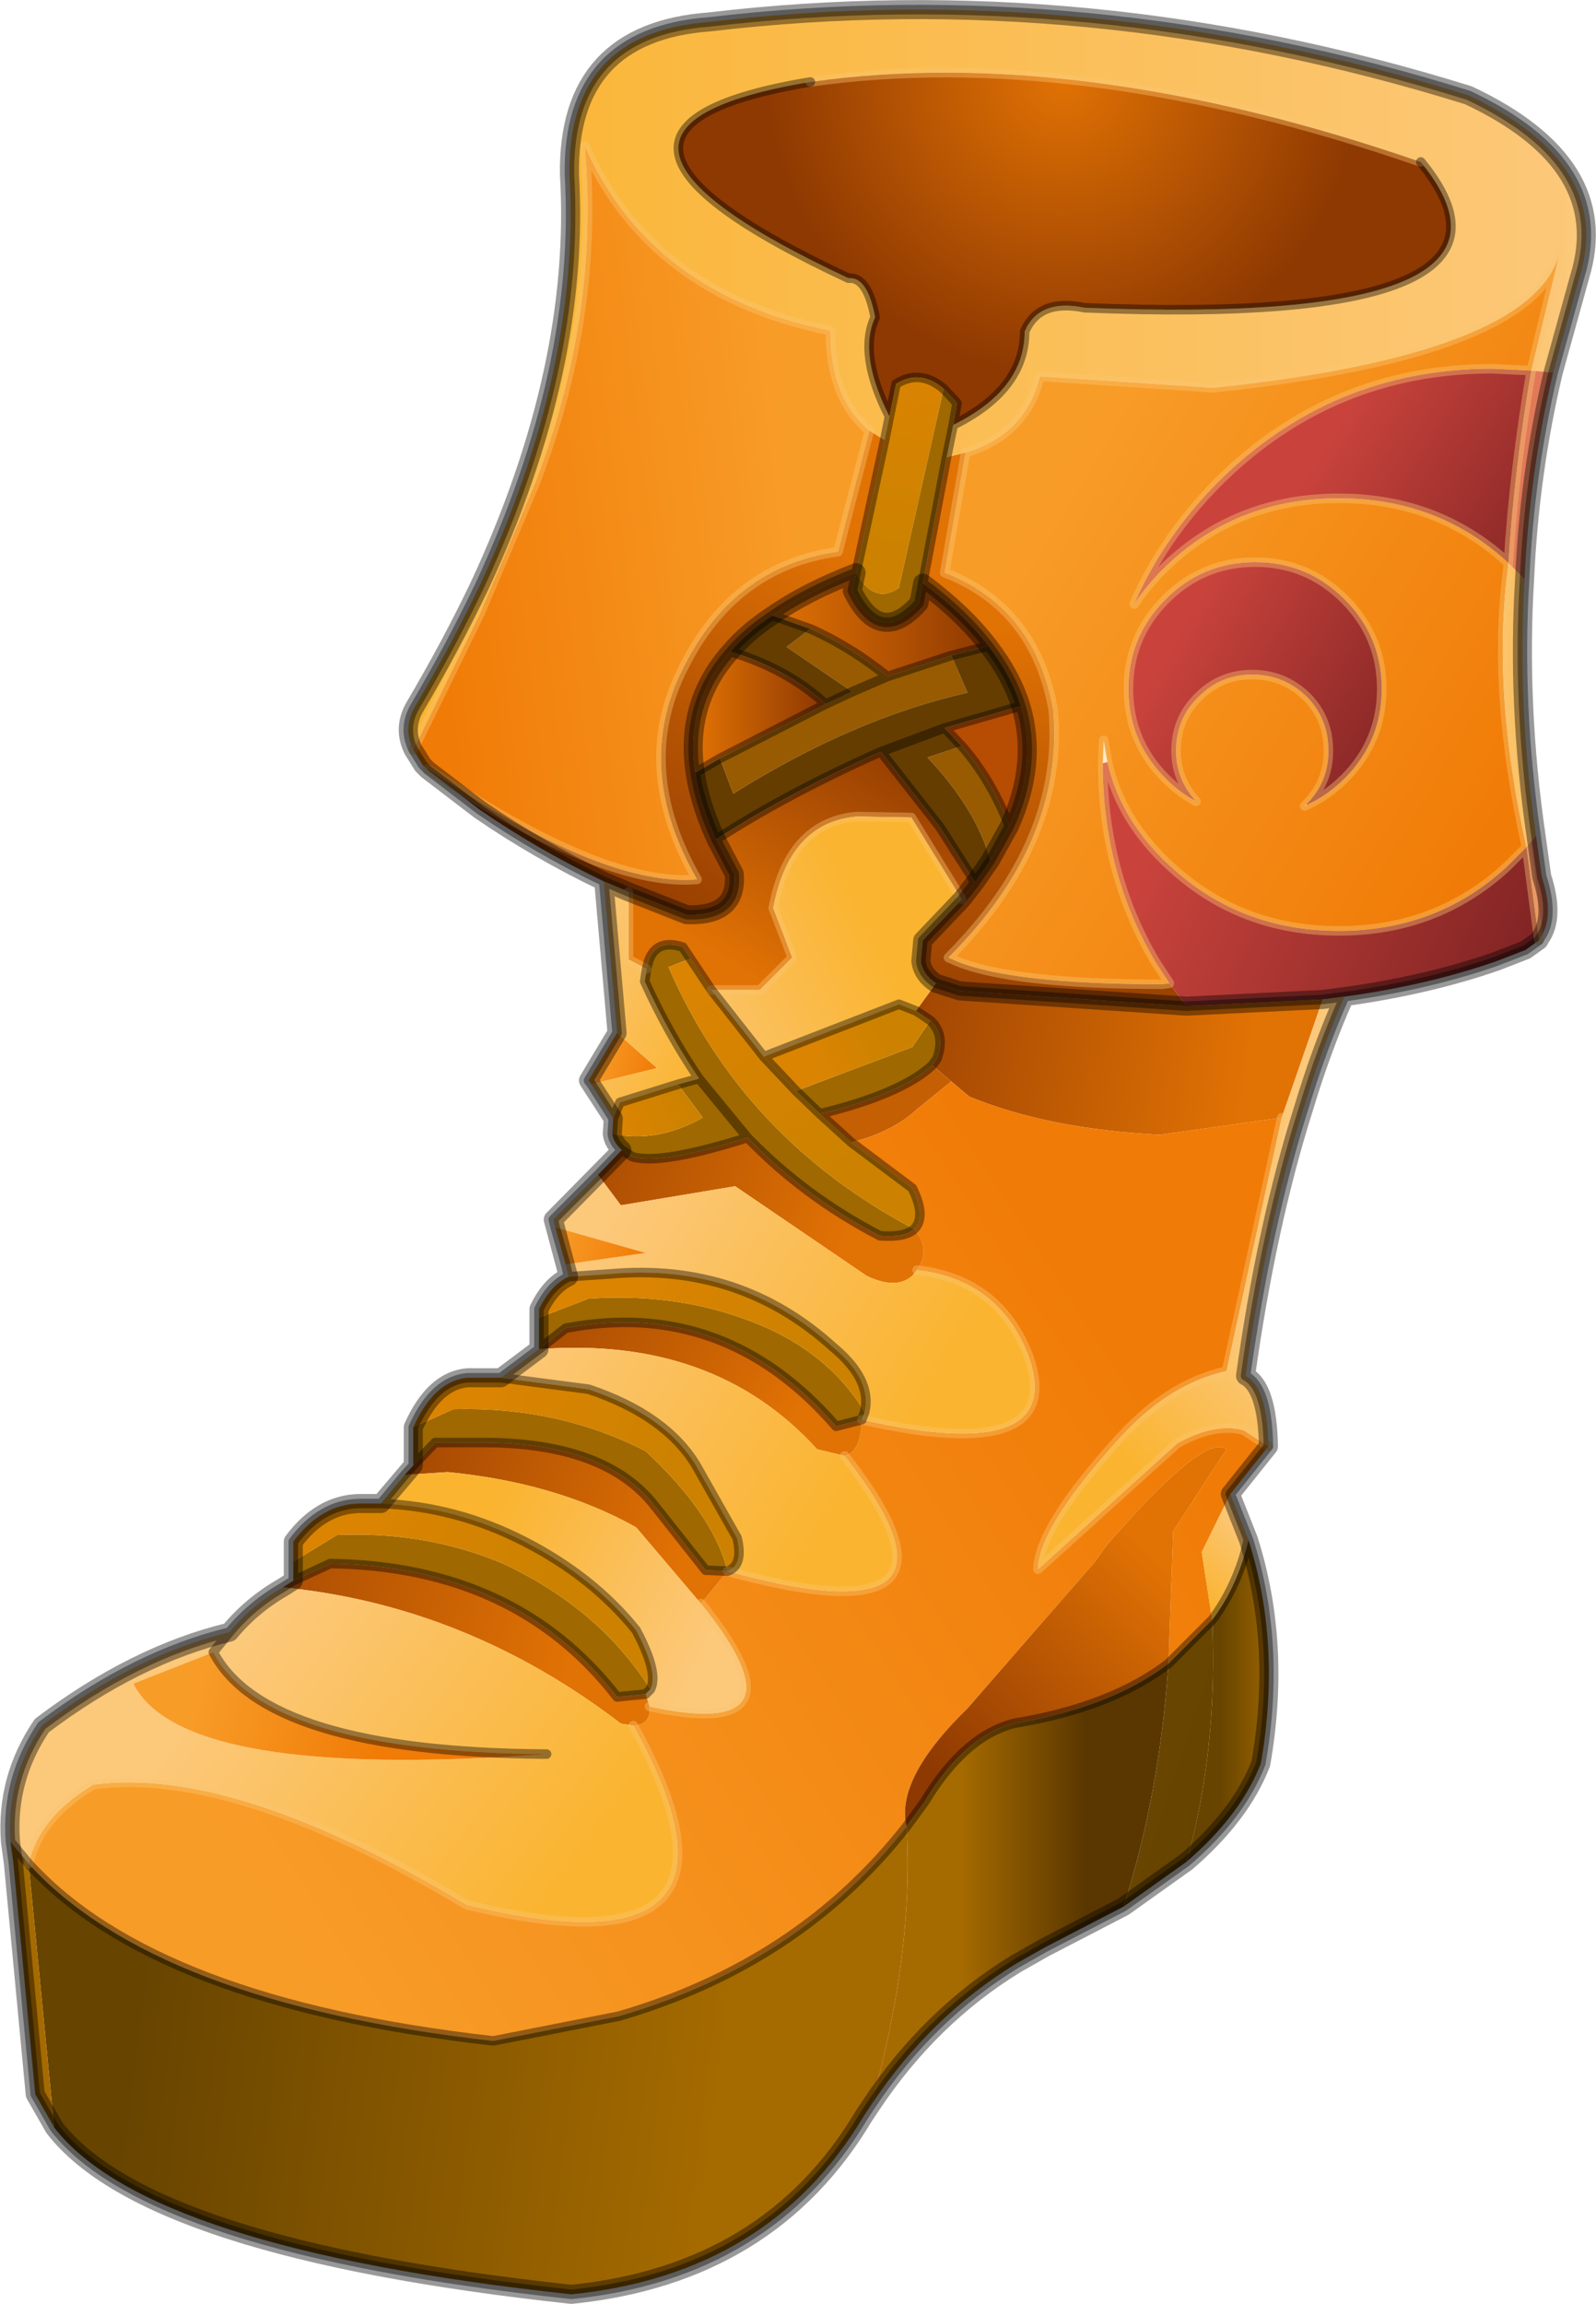 <?xml version="1.0" encoding="UTF-8" standalone="no"?>
<svg xmlns:xlink="http://www.w3.org/1999/xlink" height="120.9px" width="83.8px" xmlns="http://www.w3.org/2000/svg">
  <g transform="matrix(1.0, 0.0, 0.0, 1.0, 41.9, 60.45)">
    <path d="M32.7 -51.95 Q14.75 -58.15 0.65 -56.15 -14.15 -53.7 2.65 -45.85 3.65 -45.95 4.05 -43.8 3.15 -41.85 4.8 -38.6 L4.55 -37.35 3.75 -37.85 Q1.7 -39.55 1.7 -43.1 -7.75 -45.0 -11.2 -52.8 -10.4 -44.0 -13.8 -35.1 L-16.7 -28.25 -20.2 -21.1 Q-20.75 -22.2 -20.15 -23.3 -18.2 -26.6 -16.7 -29.75 -11.4 -41.15 -12.0 -51.3 -12.1 -58.75 -4.65 -59.3 15.3 -61.65 35.2 -55.45 42.85 -51.85 41.05 -45.95 L39.65 -40.9 38.5 -41.0 40.0 -47.2 Q38.6 -41.85 21.8 -40.1 L12.7 -40.7 Q11.95 -37.65 8.8 -36.7 L7.8 -36.45 8.15 -38.15 Q11.9 -40.0 11.9 -43.05 12.65 -44.8 15.05 -44.3 39.8 -43.3 32.7 -51.95" fill="url(#gradient0)" fill-rule="evenodd" stroke="none"/>
    <path d="M0.65 -56.15 Q14.75 -58.15 32.7 -51.95 39.8 -43.3 15.05 -44.3 12.65 -44.8 11.9 -43.05 11.9 -40.0 8.15 -38.15 L8.35 -39.3 7.65 -40.05 Q6.4 -41.1 5.15 -40.3 L4.8 -38.6 Q3.15 -41.85 4.05 -43.8 3.65 -45.95 2.65 -45.85 -14.15 -53.7 0.65 -56.15" fill="url(#gradient1)" fill-rule="evenodd" stroke="none"/>
    <path d="M38.5 -41.0 L39.65 -40.9 Q38.4 -35.6 38.15 -30.05 L37.3 -30.9 Q37.6 -35.75 38.5 -41.0 M38.25 -16.0 L38.75 -16.6 39.05 -14.45 Q39.75 -12.3 38.95 -11.2 L38.9 -11.1 38.25 -16.0" fill="#e17959" fill-rule="evenodd" stroke="none"/>
    <path d="M8.8 -36.7 Q11.95 -37.65 12.7 -40.7 L21.8 -40.1 Q38.6 -41.85 40.0 -47.2 L38.5 -41.0 36.45 -41.1 Q28.0 -41.1 22.0 -35.1 19.15 -32.2 17.65 -28.75 18.45 -29.95 19.6 -31.0 23.25 -34.3 28.4 -34.3 33.55 -34.3 37.2 -31.0 L37.3 -30.9 37.25 -30.4 37.3 -30.9 37.25 -30.4 Q36.45 -24.05 38.25 -16.0 L37.2 -14.95 Q33.55 -11.6 28.4 -11.6 23.25 -11.6 19.6 -14.95 16.95 -17.35 16.25 -20.45 L16.05 -21.6 16.0 -20.4 Q16.0 -14.65 18.75 -10.0 L19.5 -8.85 19.1 -8.8 Q11.3 -8.8 8.35 -10.0 L7.9 -10.2 Q14.0 -16.3 13.4 -23.2 12.45 -28.55 7.7 -30.4 L8.8 -36.7 M26.7 -18.2 Q27.8 -18.7 28.7 -19.6 30.65 -21.55 30.65 -24.3 30.65 -27.05 28.7 -29.0 26.75 -30.95 24.0 -30.95 21.25 -30.95 19.3 -29.0 17.35 -27.05 17.35 -24.3 17.35 -21.55 19.3 -19.6 20.05 -18.85 20.9 -18.4 19.85 -19.55 19.85 -21.05 19.85 -22.75 21.05 -23.9 22.2 -25.05 23.85 -25.05 25.5 -25.05 26.7 -23.9 27.85 -22.75 27.85 -21.05 27.85 -19.4 26.7 -18.25 L26.6 -18.15 26.7 -18.2" fill="url(#gradient2)" fill-rule="evenodd" stroke="none"/>
    <path d="M37.3 -30.9 L37.2 -31.0 Q33.55 -34.3 28.4 -34.3 23.25 -34.3 19.6 -31.0 18.45 -29.95 17.65 -28.75 19.15 -32.2 22.0 -35.1 28.0 -41.1 36.45 -41.1 L38.5 -41.0 Q37.6 -35.75 37.3 -30.9" fill="url(#gradient3)" fill-rule="evenodd" stroke="none"/>
    <path d="M26.7 -18.25 Q27.85 -19.4 27.85 -21.05 27.85 -22.75 26.7 -23.9 25.5 -25.05 23.85 -25.05 22.2 -25.05 21.05 -23.9 19.85 -22.75 19.85 -21.05 19.85 -19.55 20.9 -18.4 20.05 -18.85 19.3 -19.6 17.35 -21.55 17.35 -24.3 17.35 -27.05 19.3 -29.0 21.25 -30.95 24.0 -30.95 26.75 -30.95 28.7 -29.0 30.65 -27.05 30.65 -24.3 30.65 -21.55 28.7 -19.6 27.8 -18.7 26.7 -18.2 L26.7 -18.25" fill="url(#gradient4)" fill-rule="evenodd" stroke="none"/>
    <path d="M37.3 -30.9 L38.15 -30.05 Q37.75 -23.5 38.75 -16.6 L38.25 -16.0 Q36.45 -24.05 37.25 -30.4 L37.3 -30.9" fill="#fbc265" fill-rule="evenodd" stroke="none"/>
    <path d="M-20.2 -21.1 L-16.7 -28.25 -13.8 -35.1 Q-10.4 -44.0 -11.2 -52.8 -7.75 -45.0 1.7 -43.1 1.7 -39.55 3.75 -37.85 L2.1 -31.5 Q-3.35 -30.75 -6.0 -25.45 -8.7 -20.2 -5.3 -14.3 -9.5 -13.95 -16.7 -18.35 L-19.45 -20.1 -19.65 -20.25 -19.7 -20.3 -20.2 -21.1" fill="url(#gradient5)" fill-rule="evenodd" stroke="none"/>
    <path d="M4.55 -37.35 L4.8 -38.6 5.15 -40.3 Q6.4 -41.1 7.65 -40.05 L5.3 -29.6 Q4.0 -28.7 3.05 -30.4 L4.55 -37.35" fill="url(#gradient6)" fill-rule="evenodd" stroke="none"/>
    <path d="M3.75 -37.85 L4.55 -37.35 3.05 -30.4 Q0.45 -29.4 -1.35 -28.15 -2.65 -27.3 -3.55 -26.25 -5.95 -23.55 -5.4 -19.9 -5.15 -18.25 -4.3 -16.4 L-3.35 -14.6 Q-3.15 -12.35 -5.85 -12.45 L-8.9 -13.65 -10.2 -14.2 Q-13.65 -15.85 -16.7 -17.95 L-19.45 -20.05 -19.45 -20.1 -16.7 -18.35 Q-9.5 -13.95 -5.3 -14.3 -8.7 -20.2 -6.0 -25.45 -3.35 -30.75 2.1 -31.5 L3.75 -37.85" fill="url(#gradient7)" fill-rule="evenodd" stroke="none"/>
    <path d="M8.15 -38.15 L7.8 -36.45 6.55 -29.85 6.35 -28.8 Q4.3 -26.5 2.85 -29.45 L3.05 -30.4 Q4.0 -28.7 5.3 -29.6 L7.65 -40.05 8.35 -39.3 8.15 -38.15 M-0.1 -3.2 L6.0 -5.5 6.95 -6.9 Q7.75 -6.15 7.3 -4.9 L7.05 -4.55 Q5.45 -3.05 1.15 -2.0 L-0.1 -3.2 M6.1 4.05 Q5.6 4.5 4.3 4.4 0.35 2.35 -2.65 -0.75 L-5.2 -3.85 -2.65 -0.75 Q-7.25 0.7 -8.7 0.25 L-9.25 -0.1 Q-9.7 -0.5 -9.75 -0.95 -7.4 -0.45 -5.0 -1.8 L-6.3 -3.55 -5.2 -3.85 Q-6.8 -6.2 -8.05 -8.95 L-7.95 -9.6 -7.85 -10.0 Q-7.45 -11.2 -6.05 -10.75 L-5.65 -10.15 -6.8 -9.7 Q-2.9 -0.7 6.1 4.05 M3.5 13.65 L3.35 14.05 2.0 14.4 Q-3.85 7.65 -12.2 9.25 L-13.6 10.35 -13.6 8.7 -11.0 7.7 Q-6.7 7.4 -3.0 8.7 1.4 10.2 3.5 13.65 M-3.7 22.0 L-4.85 21.95 -7.5 18.6 Q-10.05 15.3 -16.35 15.25 L-19.05 15.25 -20.2 16.45 -20.2 14.45 -18.1 13.5 Q-12.6 13.35 -8.0 15.7 -4.45 19.0 -3.7 22.0 M-26.5 21.5 L-24.2 20.1 Q-19.55 19.9 -15.5 21.6 -10.45 23.95 -7.75 28.2 L-8.0 28.45 -9.5 28.6 Q-14.8 21.75 -24.55 21.6 L-26.5 22.5 -26.5 21.5" fill="#9f6800" fill-rule="evenodd" stroke="none"/>
    <path d="M7.8 -36.45 L8.8 -36.7 7.7 -30.4 Q12.45 -28.55 13.4 -23.2 14.0 -16.3 7.9 -10.2 L8.35 -10.0 Q11.3 -8.8 19.1 -8.8 L19.5 -8.85 20.4 -7.65 8.5 -8.45 7.25 -8.85 Q6.55 -9.3 6.45 -10.0 L6.55 -11.1 8.6 -13.25 9.3 -14.15 10.1 -15.3 11.1 -17.1 Q12.6 -20.4 11.7 -23.4 11.2 -25.0 10.0 -26.55 8.7 -28.25 6.55 -29.85 L7.8 -36.45" fill="url(#gradient8)" fill-rule="evenodd" stroke="none"/>
    <path d="M3.05 -30.4 L2.85 -29.45 Q4.3 -26.5 6.35 -28.8 L6.55 -29.85 Q8.7 -28.25 10.0 -26.55 L8.05 -26.05 4.7 -24.95 Q2.7 -26.55 0.65 -27.45 L-1.35 -28.15 Q0.45 -29.4 3.05 -30.4" fill="url(#gradient9)" fill-rule="evenodd" stroke="none"/>
    <path d="M0.65 -27.45 Q2.7 -26.55 4.7 -24.95 L2.85 -24.15 4.7 -24.95 8.05 -26.05 8.9 -24.1 Q2.9 -22.75 -3.4 -18.8 L-4.1 -20.65 1.45 -23.5 2.85 -24.15 -0.6 -26.5 0.65 -27.45 M11.1 -17.1 L10.1 -15.3 Q9.35 -18.0 6.8 -20.7 L8.6 -21.3 Q10.1 -19.6 11.1 -17.1" fill="#985b01" fill-rule="evenodd" stroke="none"/>
    <path d="M0.65 -27.45 L-0.6 -26.5 2.85 -24.15 1.45 -23.5 Q-0.55 -25.35 -3.55 -26.25 -2.65 -27.3 -1.35 -28.15 L0.65 -27.45 M8.05 -26.05 L10.0 -26.55 Q11.2 -25.0 11.7 -23.4 L7.7 -22.25 8.6 -21.3 6.8 -20.7 Q9.35 -18.0 10.1 -15.3 L9.3 -14.15 7.45 -17.05 4.35 -21.0 7.7 -22.25 4.35 -21.0 Q-0.5 -18.85 -4.3 -16.4 -5.15 -18.25 -5.4 -19.9 L-4.1 -20.65 -3.4 -18.8 Q2.9 -22.75 8.9 -24.1 L8.05 -26.05" fill="#653d01" fill-rule="evenodd" stroke="none"/>
    <path d="M19.5 -8.85 L18.75 -10.0 Q16.0 -14.65 16.0 -20.4 L16.25 -20.45 Q16.95 -17.35 19.6 -14.95 23.25 -11.6 28.4 -11.6 33.55 -11.6 37.2 -14.95 L38.25 -16.0 38.9 -11.1 38.2 -10.6 36.65 -10.0 Q33.05 -8.75 28.7 -8.15 L27.55 -8.0 20.4 -7.65 19.5 -8.85" fill="url(#gradient10)" fill-rule="evenodd" stroke="none"/>
    <path d="M-19.45 -20.1 L-19.45 -20.05 -19.5 -20.1 -19.45 -20.1 M11.7 -23.4 Q12.6 -20.4 11.1 -17.1 10.1 -19.6 8.6 -21.3 L7.7 -22.25 11.7 -23.4" fill="#b74c03" fill-rule="evenodd" stroke="none"/>
    <path d="M-8.9 -13.65 L-5.85 -12.45 Q-3.15 -12.35 -3.35 -14.6 L-4.3 -16.4 Q-0.5 -18.85 4.35 -21.0 L7.45 -17.05 9.3 -14.15 8.6 -13.25 5.95 -17.55 3.1 -17.6 Q-0.45 -17.3 -1.3 -12.8 L-0.3 -10.2 -2.0 -8.5 -4.55 -8.5 -5.55 -10.0 -5.65 -10.15 -6.05 -10.75 Q-7.45 -11.2 -7.85 -10.0 L-7.95 -9.6 -8.9 -10.1 -8.9 -13.65" fill="url(#gradient11)" fill-rule="evenodd" stroke="none"/>
    <path d="M8.6 -13.25 L6.55 -11.1 6.45 -10.0 Q6.55 -9.3 7.25 -8.85 L6.2 -7.4 5.3 -7.75 -1.8 -5.0 -4.55 -8.5 -2.0 -8.5 -0.3 -10.2 -1.3 -12.8 Q-0.45 -17.3 3.1 -17.6 L5.95 -17.55 8.6 -13.25" fill="url(#gradient12)" fill-rule="evenodd" stroke="none"/>
    <path d="M6.2 -7.4 L6.95 -6.9 6.0 -5.5 -0.1 -3.2 -1.8 -5.0 5.3 -7.75 6.2 -7.4" fill="url(#gradient13)" fill-rule="evenodd" stroke="none"/>
    <path d="M7.25 -8.85 L8.5 -8.45 20.4 -7.65 27.55 -8.0 25.4 -1.8 19.0 -0.9 Q13.15 -1.2 9.0 -2.9 L8.05 -3.7 7.05 -4.55 7.3 -4.9 Q7.75 -6.15 6.95 -6.9 L6.2 -7.4 7.25 -8.85" fill="url(#gradient14)" fill-rule="evenodd" stroke="none"/>
    <path d="M-1.8 -5.0 L-0.1 -3.2 1.15 -2.0 2.8 -0.5 6.0 1.9 Q6.75 3.4 6.1 4.05 -2.9 -0.7 -6.8 -9.7 L-5.65 -10.15 -5.55 -10.0 -4.55 -8.5 -1.8 -5.0" fill="url(#gradient15)" fill-rule="evenodd" stroke="none"/>
    <path d="M7.05 -4.55 L8.05 -3.7 6.2 -2.2 Q4.95 -1.05 2.8 -0.5 L1.15 -2.0 Q5.45 -3.05 7.05 -4.55" fill="#c55f03" fill-rule="evenodd" stroke="none"/>
    <path d="M8.05 -3.7 L9.0 -2.9 Q13.15 -1.2 19.0 -0.9 L25.4 -1.8 22.5 11.5 Q19.55 12.15 17.0 14.9 12.65 19.65 12.6 21.9 L19.9 15.3 Q21.85 14.2 23.4 14.6 L24.7 15.45 22.7 17.95 21.2 21.0 21.75 24.55 19.45 26.85 19.7 19.9 22.5 15.6 Q21.35 14.7 16.2 20.65 L15.6 21.5 8.9 29.2 Q5.1 32.9 5.7 35.4 0.05 42.6 -9.4 45.35 L-16.0 46.65 Q-33.75 44.65 -40.4 37.35 -39.85 34.9 -37.0 33.2 -29.6 32.2 -17.4 39.5 -1.25 43.45 -8.65 30.1 -7.7 30.05 -7.8 29.1 0.75 30.95 -5.1 23.7 L-3.7 22.0 Q10.15 25.8 2.45 15.95 3.3 15.75 3.35 14.05 14.15 16.5 12.1 10.7 10.55 6.7 6.25 6.2 7.0 5.1 6.1 4.05 6.75 3.4 6.0 1.9 L2.8 -0.5 Q4.95 -1.05 6.2 -2.2 L8.05 -3.7" fill="url(#gradient16)" fill-rule="evenodd" stroke="none"/>
    <path d="M25.4 -1.8 L27.55 -8.0 28.7 -8.15 Q27.5 -5.45 26.55 -2.3 24.6 3.85 23.5 11.75 24.65 12.35 24.7 15.45 L23.4 14.6 Q21.85 14.2 19.9 15.3 L12.6 21.9 Q12.65 19.65 17.0 14.9 19.55 12.15 22.5 11.5 L25.4 -1.8" fill="url(#gradient17)" fill-rule="evenodd" stroke="none"/>
    <path d="M-5.4 -19.9 Q-5.95 -23.55 -3.55 -26.25 -0.55 -25.35 1.45 -23.5 L-4.1 -20.65 -5.4 -19.9" fill="url(#gradient18)" fill-rule="evenodd" stroke="none"/>
    <path d="M-19.65 -20.25 L-19.45 -20.1 -19.5 -20.1 -19.65 -20.25" fill="#f9a32f" fill-rule="evenodd" stroke="none"/>
    <path d="M-10.85 -3.55 L-11.0 -3.75 -9.5 -6.25 -7.4 -4.4 -10.85 -3.55" fill="url(#gradient19)" fill-rule="evenodd" stroke="none"/>
    <path d="M-10.2 -14.2 L-8.9 -13.65 -8.9 -10.1 -7.95 -9.6 -8.05 -8.95 Q-6.8 -6.2 -5.2 -3.85 L-6.3 -3.55 -9.35 -2.6 -9.7 -1.75 -10.85 -3.55 -7.4 -4.4 -9.5 -6.25 -10.2 -14.2" fill="url(#gradient20)" fill-rule="evenodd" stroke="none"/>
    <path d="M-9.75 -0.95 L-9.7 -1.75 -9.35 -2.6 -6.3 -3.55 -5.0 -1.8 Q-7.4 -0.45 -9.75 -0.95" fill="url(#gradient21)" fill-rule="evenodd" stroke="none"/>
    <path d="M-2.65 -0.75 Q0.35 2.35 4.3 4.4 5.6 4.5 6.1 4.05 7.0 5.1 6.25 6.2 L6.0 6.5 Q5.15 7.25 3.6 6.5 L-3.3 1.8 -9.3 2.8 -10.5 1.2 -9.25 -0.1 -8.7 0.25 Q-7.25 0.7 -2.65 -0.75" fill="url(#gradient22)" fill-rule="evenodd" stroke="none"/>
    <path d="M-10.5 1.2 L-9.3 2.8 -3.3 1.8 3.6 6.5 Q5.15 7.25 6.0 6.5 L6.25 6.2 Q10.55 6.7 12.1 10.7 14.15 16.5 3.35 14.05 L3.5 13.65 Q3.9 11.95 1.85 10.25 -3.05 5.8 -9.85 6.4 L-12.05 6.55 -12.2 5.9 -8.0 5.3 -12.75 3.95 -12.85 3.55 -10.5 1.2" fill="url(#gradient23)" fill-rule="evenodd" stroke="none"/>
    <path d="M-12.2 5.9 L-12.75 3.95 -8.0 5.3 -12.2 5.9" fill="url(#gradient24)" fill-rule="evenodd" stroke="none"/>
    <path d="M-15.6 11.85 L-11.0 12.45 Q-6.95 13.8 -5.35 16.45 L-3.2 20.25 Q-2.85 21.7 -3.7 22.0 -4.45 19.0 -8.0 15.7 -12.6 13.35 -18.1 13.5 L-20.2 14.45 Q-19.1 12.0 -17.35 11.85 L-15.6 11.85" fill="url(#gradient25)" fill-rule="evenodd" stroke="none"/>
    <path d="M-12.05 6.55 L-9.85 6.4 Q-3.05 5.8 1.85 10.25 3.9 11.95 3.5 13.65 1.4 10.2 -3.0 8.7 -6.7 7.4 -11.0 7.7 L-13.6 8.7 -13.6 8.25 Q-13.0 7.0 -12.05 6.55" fill="url(#gradient26)" fill-rule="evenodd" stroke="none"/>
    <path d="M3.35 14.05 Q3.3 15.75 2.45 15.95 L1.0 15.6 Q-4.4 9.65 -13.6 10.35 L-12.2 9.25 Q-3.85 7.65 2.0 14.4 L3.35 14.05" fill="url(#gradient27)" fill-rule="evenodd" stroke="none"/>
    <path d="M-13.6 10.35 Q-4.4 9.65 1.0 15.6 L2.45 15.95 Q10.15 25.8 -3.7 22.0 -2.85 21.7 -3.2 20.25 L-5.35 16.45 Q-6.95 13.8 -11.0 12.45 L-15.6 11.85 -13.6 10.35" fill="url(#gradient28)" fill-rule="evenodd" stroke="none"/>
    <path d="M-3.7 22.0 L-5.1 23.7 -8.5 19.7 Q-12.7 17.35 -18.4 16.8 L-20.65 16.95 -20.2 16.45 -19.05 15.25 -16.35 15.25 Q-10.05 15.3 -7.5 18.6 L-4.85 21.95 -3.7 22.0" fill="url(#gradient29)" fill-rule="evenodd" stroke="none"/>
    <path d="M-5.1 23.7 Q0.75 30.95 -7.8 29.1 L-8.0 28.45 -7.75 28.2 Q-7.3 27.35 -8.5 25.1 -10.75 22.3 -14.35 20.45 -17.95 18.6 -21.9 18.45 L-20.65 16.95 -18.4 16.8 Q-12.7 17.35 -8.5 19.7 L-5.1 23.7" fill="url(#gradient30)" fill-rule="evenodd" stroke="none"/>
    <path d="M-7.8 29.1 Q-7.7 30.05 -8.65 30.1 L-9.3 30.0 Q-17.4 23.8 -27.05 22.85 L-26.5 22.5 -24.55 21.6 Q-14.8 21.75 -9.5 28.6 L-8.0 28.45 -7.8 29.1" fill="url(#gradient31)" fill-rule="evenodd" stroke="none"/>
    <path d="M-7.75 28.2 Q-10.45 23.95 -15.5 21.6 -19.55 19.9 -24.2 20.1 L-26.5 21.5 -26.5 20.45 Q-25.05 18.5 -23.05 18.45 L-21.9 18.45 Q-17.95 18.6 -14.35 20.45 -10.75 22.3 -8.5 25.1 -7.3 27.35 -7.75 28.2" fill="url(#gradient32)" fill-rule="evenodd" stroke="none"/>
    <path d="M-8.65 30.1 Q-1.25 43.45 -17.4 39.5 -29.6 32.2 -37.0 33.2 -39.85 34.9 -40.4 37.35 L-41.35 36.2 Q-41.6 32.9 -39.7 30.1 -34.8 26.4 -29.85 25.2 L-30.7 26.25 -29.85 25.2 Q-28.7 23.8 -27.05 22.85 -17.4 23.8 -9.3 30.0 L-8.65 30.1 M-30.7 26.25 L-34.9 27.9 Q-32.35 33.0 -13.2 31.6 -27.95 31.5 -30.7 26.25" fill="url(#gradient33)" fill-rule="evenodd" stroke="none"/>
    <path d="M-13.2 31.6 Q-32.35 33.0 -34.9 27.9 L-30.7 26.25 Q-27.95 31.5 -13.2 31.6" fill="url(#gradient34)" fill-rule="evenodd" stroke="none"/>
    <path d="M-40.4 37.35 Q-33.75 44.65 -16.0 46.65 L-9.4 45.35 Q0.05 42.6 5.7 35.4 6.1 41.95 3.85 50.0 L3.45 50.6 Q-1.5 58.9 -11.9 59.95 -34.15 57.55 -39.05 51.2 L-40.4 37.35" fill="url(#gradient35)" fill-rule="evenodd" stroke="none"/>
    <path d="M-41.35 36.2 L-40.4 37.35 -39.05 51.2 -40.05 49.45 -41.2 37.3 -41.35 36.2" fill="#a66b00" fill-rule="evenodd" stroke="none"/>
    <path d="M21.75 24.55 Q23.1 22.75 23.65 20.35 25.4 25.85 24.3 32.1 23.25 34.8 20.4 37.25 22.05 31.4 21.75 24.55" fill="url(#gradient36)" fill-rule="evenodd" stroke="none"/>
    <path d="M23.65 20.35 Q23.1 22.75 21.75 24.55 L21.2 21.0 22.7 17.95 23.65 20.35" fill="url(#gradient37)" fill-rule="evenodd" stroke="none"/>
    <path d="M5.7 35.4 Q5.1 32.9 8.9 29.2 L15.6 21.5 16.2 20.65 Q21.35 14.7 22.5 15.6 L19.7 19.9 19.45 26.85 Q16.5 29.1 11.55 29.95 L11.5 29.95 Q8.8 30.55 6.65 34.1 L5.7 35.4" fill="url(#gradient38)" fill-rule="evenodd" stroke="none"/>
    <path d="M19.45 26.85 Q19.0 33.6 17.1 39.6 L12.95 41.75 11.45 42.6 Q6.95 45.35 3.85 50.0 6.1 41.95 5.7 35.4 L6.65 34.1 Q8.8 30.55 11.5 29.95 L11.55 29.95 Q16.5 29.1 19.45 26.85" fill="url(#gradient39)" fill-rule="evenodd" stroke="none"/>
    <path d="M21.75 24.55 Q22.05 31.4 20.4 37.25 L17.1 39.6 Q19.0 33.6 19.45 26.85 L21.75 24.55" fill="url(#gradient40)" fill-rule="evenodd" stroke="none"/>
    <path d="M0.65 -56.15 Q14.75 -58.15 32.7 -51.95 M8.8 -36.7 Q11.95 -37.65 12.7 -40.7 L21.8 -40.1 Q38.6 -41.85 40.0 -47.2 L38.5 -41.0 Q37.6 -35.75 37.3 -30.9 L37.2 -31.0 Q33.55 -34.3 28.4 -34.3 23.25 -34.3 19.6 -31.0 18.45 -29.95 17.65 -28.75 19.15 -32.2 22.0 -35.1 28.0 -41.1 36.45 -41.1 L38.5 -41.0 M-20.2 -21.1 L-16.7 -28.25 -13.8 -35.1 Q-10.4 -44.0 -11.2 -52.8 -7.75 -45.0 1.7 -43.1 1.7 -39.55 3.75 -37.85 L2.1 -31.5 Q-3.35 -30.75 -6.0 -25.45 -8.7 -20.2 -5.3 -14.3 -9.5 -13.95 -16.7 -18.35 L-19.45 -20.1 M26.7 -18.2 Q27.8 -18.7 28.7 -19.6 30.65 -21.55 30.65 -24.3 30.65 -27.05 28.7 -29.0 26.75 -30.95 24.0 -30.95 21.25 -30.95 19.3 -29.0 17.35 -27.05 17.35 -24.3 17.35 -21.55 19.3 -19.6 20.05 -18.85 20.9 -18.4 19.85 -19.55 19.85 -21.05 19.85 -22.75 21.05 -23.9 22.2 -25.05 23.85 -25.05 25.5 -25.05 26.7 -23.9 27.85 -22.75 27.85 -21.05 27.85 -19.4 26.7 -18.25 L26.6 -18.15 26.7 -18.2 M37.25 -30.4 L37.3 -30.9 37.25 -30.4 Q36.45 -24.05 38.25 -16.0 L38.9 -11.1 M8.8 -36.7 L7.7 -30.4 Q12.45 -28.55 13.4 -23.2 14.0 -16.3 7.9 -10.2 L8.35 -10.0 Q11.3 -8.8 19.1 -8.8 L19.5 -8.85 18.75 -10.0 Q16.0 -14.65 16.0 -20.4 L16.05 -21.6 16.25 -20.45 Q16.95 -17.35 19.6 -14.95 23.25 -11.6 28.4 -11.6 33.55 -11.6 37.2 -14.95 L38.25 -16.0 M-4.55 -8.5 L-2.0 -8.5 -0.3 -10.2 -1.3 -12.8 Q-0.45 -17.3 3.1 -17.6 L5.95 -17.55 8.6 -13.25 M24.7 15.45 L23.4 14.6 Q21.85 14.2 19.9 15.3 L12.6 21.9 Q12.65 19.65 17.0 14.9 19.55 12.15 22.5 11.5 L25.4 -1.8 M3.35 14.05 Q14.15 16.5 12.1 10.7 10.55 6.7 6.25 6.2 M2.45 15.95 Q10.15 25.8 -3.7 22.0 M-5.1 23.7 Q0.75 30.95 -7.8 29.1 M-8.65 30.1 Q-1.25 43.45 -17.4 39.5 -29.6 32.2 -37.0 33.2 -39.85 34.9 -40.4 37.35 M-8.9 -13.65 L-8.9 -10.1 -7.95 -9.6" fill="none" stroke="#fbc572" stroke-linecap="round" stroke-linejoin="round" stroke-opacity="0.4" stroke-width="0.5"/>
    <path d="M32.7 -51.95 Q39.8 -43.3 15.05 -44.3 12.65 -44.8 11.9 -43.05 11.9 -40.0 8.15 -38.15 L7.8 -36.45 6.55 -29.85 6.35 -28.8 Q4.3 -26.5 2.85 -29.45 L3.05 -30.4 4.55 -37.35 4.8 -38.6 Q3.15 -41.85 4.05 -43.8 3.65 -45.95 2.65 -45.85 -14.15 -53.7 0.65 -56.15 M39.65 -40.9 L41.05 -45.95 Q42.85 -51.85 35.2 -55.45 15.3 -61.65 -4.65 -59.3 -12.1 -58.75 -12.0 -51.3 -11.4 -41.15 -16.7 -29.75 -18.2 -26.6 -20.15 -23.3 -20.75 -22.2 -20.2 -21.1 L-19.7 -20.3 M38.15 -30.05 Q38.4 -35.6 39.65 -40.9 M38.75 -16.6 Q37.75 -23.5 38.15 -30.05 M8.15 -38.15 L8.35 -39.3 7.65 -40.05 Q6.4 -41.1 5.15 -40.3 L4.8 -38.6 M4.7 -24.95 Q2.7 -26.55 0.65 -27.45 L-1.35 -28.15 Q0.45 -29.4 3.05 -30.4 M2.85 -24.15 L4.7 -24.95 8.05 -26.05 10.0 -26.55 Q8.7 -28.25 6.55 -29.85 M38.9 -11.1 L38.95 -11.2 Q39.75 -12.3 39.05 -14.45 L38.75 -16.6 M-19.45 -20.05 L-16.7 -17.95 Q-13.65 -15.85 -10.2 -14.2 L-8.9 -13.65 -5.85 -12.45 Q-3.15 -12.35 -3.35 -14.6 L-4.3 -16.4 Q-5.15 -18.25 -5.4 -19.9 -5.95 -23.55 -3.55 -26.25 -2.65 -27.3 -1.35 -28.15 M11.7 -23.4 Q12.6 -20.4 11.1 -17.1 L10.1 -15.3 9.3 -14.15 8.6 -13.25 6.55 -11.1 6.45 -10.0 Q6.55 -9.3 7.25 -8.85 L8.5 -8.45 20.4 -7.65 27.55 -8.0 28.7 -8.15 Q33.05 -8.75 36.65 -10.0 L38.2 -10.6 38.9 -11.1 M8.6 -21.3 L7.7 -22.25 4.35 -21.0 7.45 -17.05 9.3 -14.15 M2.85 -24.15 L1.45 -23.5 -4.1 -20.65 -5.4 -19.9 M6.95 -6.9 L6.2 -7.4 5.3 -7.75 -1.8 -5.0 -0.1 -3.2 1.15 -2.0 2.8 -0.5 6.0 1.9 Q6.75 3.4 6.1 4.05 5.6 4.5 4.3 4.4 0.35 2.35 -2.65 -0.75 -7.25 0.7 -8.7 0.25 L-9.25 -0.1 -10.5 1.2 -12.85 3.55 -12.75 3.95 -12.2 5.9 -12.05 6.55 Q-13.0 7.0 -13.6 8.25 L-13.6 8.7 -13.6 10.35 -15.6 11.85 -11.0 12.45 Q-6.95 13.8 -5.35 16.45 L-3.2 20.25 Q-2.85 21.7 -3.7 22.0 L-4.85 21.95 -7.5 18.6 Q-10.05 15.3 -16.35 15.25 L-19.05 15.25 -20.2 16.45 -20.65 16.95 -21.9 18.45 -23.05 18.45 Q-25.05 18.5 -26.5 20.45 L-26.5 21.5 -26.5 22.5 -24.55 21.6 Q-14.8 21.75 -9.5 28.6 L-8.0 28.45 -7.75 28.2 Q-7.3 27.35 -8.5 25.1 -10.75 22.3 -14.35 20.45 -17.95 18.6 -21.9 18.45 M6.95 -6.9 Q7.75 -6.15 7.3 -4.9 L7.05 -4.55 Q5.45 -3.05 1.15 -2.0 M7.7 -22.25 L11.7 -23.4 Q11.2 -25.0 10.0 -26.55 M11.1 -17.1 Q10.1 -19.6 8.6 -21.3 M24.7 15.45 Q24.65 12.35 23.5 11.75 24.6 3.85 26.55 -2.3 27.5 -5.45 28.7 -8.15 M21.75 24.55 Q23.1 22.75 23.65 20.35 L22.7 17.95 24.7 15.45 M20.4 37.25 Q23.25 34.8 24.3 32.1 25.4 25.85 23.65 20.35 M-5.65 -10.15 L-6.05 -10.75 Q-7.45 -11.2 -7.85 -10.0 L-7.95 -9.6 -8.05 -8.95 Q-6.8 -6.2 -5.2 -3.85 L-2.65 -0.75 M3.5 13.65 L3.35 14.05 2.0 14.4 Q-3.85 7.65 -12.2 9.25 L-13.6 10.35 M-40.4 37.35 Q-33.75 44.65 -16.0 46.65 L-9.4 45.35 Q0.05 42.6 5.7 35.4 L6.65 34.1 Q8.8 30.55 11.5 29.95 L11.55 29.95 Q16.5 29.1 19.45 26.85 L21.75 24.55 M-12.05 6.55 L-9.85 6.4 Q-3.05 5.8 1.85 10.25 3.9 11.95 3.5 13.65 M3.85 50.0 Q6.95 45.35 11.45 42.6 L12.95 41.75 17.1 39.6 20.4 37.25 M-39.05 51.2 Q-34.15 57.55 -11.9 59.95 -1.5 58.9 3.45 50.6 L3.85 50.0 M-19.5 -20.1 L-19.45 -20.05 M-19.65 -20.25 L-19.5 -20.1 M-10.85 -3.55 L-11.0 -3.75 -9.5 -6.25 -10.2 -14.2 M-5.65 -10.15 L-5.55 -10.0 -4.55 -8.5 -1.8 -5.0 M-9.7 -1.75 L-9.75 -0.95 Q-9.7 -0.5 -9.25 -0.1 M-6.3 -3.55 L-9.35 -2.6 -9.7 -1.75 -10.85 -3.55 M-6.3 -3.55 L-5.2 -3.85 M-20.2 14.45 Q-19.1 12.0 -17.35 11.85 L-15.6 11.85 M-20.2 14.45 L-20.2 16.45 M-26.5 22.5 L-27.05 22.85 Q-28.7 23.8 -29.85 25.2 -34.8 26.4 -39.7 30.1 -41.6 32.9 -41.35 36.2 L-40.4 37.35 M-39.05 51.2 L-40.05 49.45 -41.2 37.3 -41.35 36.2 M-30.7 26.25 L-29.85 25.2 M-30.7 26.25 Q-27.95 31.5 -13.2 31.6 M-3.55 -26.25 Q-0.55 -25.35 1.45 -23.5 M-4.3 -16.4 Q-0.5 -18.85 4.35 -21.0" fill="none" stroke="#000000" stroke-linecap="round" stroke-linejoin="round" stroke-opacity="0.4" stroke-width="0.5"/>
    <path d="M39.65 -40.9 L41.05 -45.95 Q42.85 -51.85 35.2 -55.45 15.3 -61.65 -4.65 -59.3 -12.1 -58.75 -12.0 -51.3 -11.4 -41.15 -16.7 -29.75 -18.2 -26.6 -20.15 -23.3 -20.75 -22.2 -20.2 -21.1 L-19.7 -20.3 -19.65 -20.25 -19.5 -20.1 -19.45 -20.05 -16.7 -17.95 Q-13.65 -15.85 -10.2 -14.2 L-8.9 -13.65 -5.85 -12.45 Q-3.15 -12.35 -3.35 -14.6 L-4.3 -16.4 Q-5.15 -18.25 -5.4 -19.9 -5.95 -23.55 -3.55 -26.25 -2.65 -27.3 -1.35 -28.15 0.45 -29.4 3.05 -30.4 L2.85 -29.45 Q4.3 -26.5 6.35 -28.8 L6.55 -29.85 Q8.7 -28.25 10.0 -26.55 11.2 -25.0 11.7 -23.4 12.6 -20.4 11.1 -17.1 L10.1 -15.3 9.3 -14.15 8.6 -13.25 6.55 -11.1 6.45 -10.0 Q6.55 -9.3 7.25 -8.85 L8.5 -8.45 20.4 -7.65 27.55 -8.0 28.7 -8.15 Q33.05 -8.75 36.65 -10.0 L38.2 -10.6 38.9 -11.1 38.95 -11.2 Q39.75 -12.3 39.05 -14.45 L38.75 -16.6 Q37.75 -23.5 38.15 -30.05 38.4 -35.6 39.65 -40.9 M-10.2 -14.2 L-9.5 -6.25 -11.0 -3.75 -9.7 -1.75 -9.75 -0.95 Q-9.7 -0.5 -9.25 -0.1 L-12.85 3.55 -12.05 6.55 Q-13.0 7.0 -13.6 8.25 L-13.6 10.35 -15.6 11.85 -17.35 11.85 Q-19.1 12.0 -20.2 14.45 L-20.2 16.45 -21.9 18.45 -23.05 18.45 Q-25.05 18.5 -26.5 20.45 L-26.5 22.5 -27.05 22.85 Q-28.7 23.8 -29.85 25.2 -34.8 26.4 -39.7 30.1 -41.6 32.9 -41.35 36.2 L-41.2 37.3 -40.05 49.45 -39.05 51.2 Q-34.15 57.55 -11.9 59.95 -1.5 58.9 3.45 50.6 L3.85 50.0 Q6.95 45.35 11.45 42.6 L12.95 41.75 17.1 39.6 20.4 37.25 Q23.25 34.8 24.3 32.1 25.4 25.85 23.65 20.35 L22.7 17.95 24.7 15.45 Q24.65 12.35 23.5 11.75 24.6 3.85 26.55 -2.3 27.5 -5.45 28.7 -8.15" fill="none" stroke="#000000" stroke-linecap="round" stroke-linejoin="round" stroke-opacity="0.4" stroke-width="1.0"/>
  </g>
  <defs>
    <linearGradient gradientTransform="matrix(0.038, 0.0, 0.0, 0.024, 10.45, -40.55)" gradientUnits="userSpaceOnUse" id="gradient0" spreadMethod="pad" x1="-819.2" x2="819.2">
      <stop offset="0.0" stop-color="#fab430"/>
      <stop offset="1.0" stop-color="#fcc87a"/>
    </linearGradient>
    <radialGradient cx="0" cy="0" gradientTransform="matrix(0.019, 0.0, 0.0, 0.019, 13.9, -56.4)" gradientUnits="userSpaceOnUse" id="gradient1" r="819.2" spreadMethod="pad">
      <stop offset="0.0" stop-color="#e17204"/>
      <stop offset="1.0" stop-color="#8e3902"/>
    </radialGradient>
    <linearGradient gradientTransform="matrix(0.016, 0.009, -0.015, 0.025, 26.3, -27.35)" gradientUnits="userSpaceOnUse" id="gradient2" spreadMethod="pad" x1="-819.2" x2="819.2">
      <stop offset="0.0" stop-color="#f89c28"/>
      <stop offset="1.0" stop-color="#f07b06"/>
    </linearGradient>
    <linearGradient gradientTransform="matrix(0.008, 0.004, -0.007, 0.011, 33.15, -32.2)" gradientUnits="userSpaceOnUse" id="gradient3" spreadMethod="pad" x1="-819.2" x2="819.2">
      <stop offset="0.0" stop-color="#c9433c"/>
      <stop offset="1.0" stop-color="#7e2323"/>
    </linearGradient>
    <linearGradient gradientTransform="matrix(0.008, 0.004, -0.004, 0.007, 26.0, -23.2)" gradientUnits="userSpaceOnUse" id="gradient4" spreadMethod="pad" x1="-819.2" x2="819.2">
      <stop offset="0.0" stop-color="#c9433c"/>
      <stop offset="1.0" stop-color="#7e2323"/>
    </linearGradient>
    <linearGradient gradientTransform="matrix(-0.012, 0.002, -0.003, -0.024, -10.2, -33.3)" gradientUnits="userSpaceOnUse" id="gradient5" spreadMethod="pad" x1="-819.2" x2="819.2">
      <stop offset="0.0" stop-color="#f89c28"/>
      <stop offset="1.0" stop-color="#f07b06"/>
    </linearGradient>
    <linearGradient gradientTransform="matrix(0.002, -0.006, 0.002, 4.0E-4, 5.7, -36.85)" gradientUnits="userSpaceOnUse" id="gradient6" spreadMethod="pad" x1="-819.2" x2="819.2">
      <stop offset="0.0" stop-color="#cc8200"/>
      <stop offset="1.0" stop-color="#db8402"/>
    </linearGradient>
    <linearGradient gradientTransform="matrix(-0.009, 0.011, -0.008, -0.006, -6.3, -23.5)" gradientUnits="userSpaceOnUse" id="gradient7" spreadMethod="pad" x1="-819.2" x2="819.2">
      <stop offset="0.0" stop-color="#e17204"/>
      <stop offset="1.0" stop-color="#8e3902"/>
    </linearGradient>
    <linearGradient gradientTransform="matrix(0.0, 0.014, -0.009, 0.0, 13.45, -16.0)" gradientUnits="userSpaceOnUse" id="gradient8" spreadMethod="pad" x1="-819.2" x2="819.2">
      <stop offset="0.0" stop-color="#e17204"/>
      <stop offset="1.0" stop-color="#8e3902"/>
    </linearGradient>
    <linearGradient gradientTransform="matrix(0.007, 0.0, 0.0, 0.003, 4.3, -27.7)" gradientUnits="userSpaceOnUse" id="gradient9" spreadMethod="pad" x1="-819.2" x2="819.2">
      <stop offset="0.0" stop-color="#e17204"/>
      <stop offset="1.0" stop-color="#8e3902"/>
    </linearGradient>
    <linearGradient gradientTransform="matrix(0.012, 0.005, -0.004, 0.009, 28.65, -12.5)" gradientUnits="userSpaceOnUse" id="gradient10" spreadMethod="pad" x1="-819.2" x2="819.2">
      <stop offset="0.0" stop-color="#c9433c"/>
      <stop offset="1.0" stop-color="#7e2323"/>
    </linearGradient>
    <linearGradient gradientTransform="matrix(0.005, -0.008, 0.008, 0.005, 1.35, -16.0)" gradientUnits="userSpaceOnUse" id="gradient11" spreadMethod="pad" x1="-819.2" x2="819.2">
      <stop offset="0.0" stop-color="#e17204"/>
      <stop offset="1.0" stop-color="#8e3902"/>
    </linearGradient>
    <linearGradient gradientTransform="matrix(-0.007, 0.004, -0.003, -0.006, -2.1, -8.85)" gradientUnits="userSpaceOnUse" id="gradient12" spreadMethod="pad" x1="-819.2" x2="819.2">
      <stop offset="0.0" stop-color="#fab430"/>
      <stop offset="1.0" stop-color="#fcc87a"/>
    </linearGradient>
    <linearGradient gradientTransform="matrix(-0.002, 0.001, -0.001, -0.002, 2.55, -5.5)" gradientUnits="userSpaceOnUse" id="gradient13" spreadMethod="pad" x1="-819.2" x2="819.2">
      <stop offset="0.0" stop-color="#cc8200"/>
      <stop offset="1.0" stop-color="#db8402"/>
    </linearGradient>
    <linearGradient gradientTransform="matrix(-0.014, -0.002, 7.0E-4, -0.005, 12.15, -5.9)" gradientUnits="userSpaceOnUse" id="gradient14" spreadMethod="pad" x1="-819.2" x2="819.2">
      <stop offset="0.0" stop-color="#e17204"/>
      <stop offset="1.0" stop-color="#8e3902"/>
    </linearGradient>
    <linearGradient gradientTransform="matrix(-0.004, -0.007, 0.003, -0.002, -1.1, -4.85)" gradientUnits="userSpaceOnUse" id="gradient15" spreadMethod="pad" x1="-819.2" x2="819.2">
      <stop offset="0.0" stop-color="#cc8200"/>
      <stop offset="1.0" stop-color="#db8402"/>
    </linearGradient>
    <linearGradient gradientTransform="matrix(0.028, -0.019, 0.011, 0.017, -4.95, 24.4)" gradientUnits="userSpaceOnUse" id="gradient16" spreadMethod="pad" x1="-819.2" x2="819.2">
      <stop offset="0.0" stop-color="#f89c28"/>
      <stop offset="1.0" stop-color="#f07b06"/>
    </linearGradient>
    <linearGradient gradientTransform="matrix(0.004, -0.004, 0.006, 0.006, 18.75, 11.15)" gradientUnits="userSpaceOnUse" id="gradient17" spreadMethod="pad" x1="-819.2" x2="819.2">
      <stop offset="0.0" stop-color="#fab430"/>
      <stop offset="1.0" stop-color="#fcc87a"/>
    </linearGradient>
    <linearGradient gradientTransform="matrix(0.004, 0.0, 0.0, 0.004, -2.05, -23.1)" gradientUnits="userSpaceOnUse" id="gradient18" spreadMethod="pad" x1="-819.2" x2="819.2">
      <stop offset="0.0" stop-color="#e17204"/>
      <stop offset="1.0" stop-color="#8e3902"/>
    </linearGradient>
    <linearGradient gradientTransform="matrix(0.002, 5.0E-4, -5.0E-4, 0.002, -9.1, -4.6)" gradientUnits="userSpaceOnUse" id="gradient19" spreadMethod="pad" x1="-819.2" x2="819.2">
      <stop offset="0.0" stop-color="#f89c28"/>
      <stop offset="1.0" stop-color="#f07b06"/>
    </linearGradient>
    <linearGradient gradientTransform="matrix(-0.005, -0.003, 0.003, -0.006, -8.65, -7.3)" gradientUnits="userSpaceOnUse" id="gradient20" spreadMethod="pad" x1="-819.2" x2="819.2">
      <stop offset="0.0" stop-color="#fab430"/>
      <stop offset="1.0" stop-color="#fcc87a"/>
    </linearGradient>
    <linearGradient gradientTransform="matrix(-0.002, 0.001, -9.0E-4, -0.002, -7.65, -1.9)" gradientUnits="userSpaceOnUse" id="gradient21" spreadMethod="pad" x1="-819.2" x2="819.2">
      <stop offset="0.0" stop-color="#cc8200"/>
      <stop offset="1.0" stop-color="#db8402"/>
    </linearGradient>
    <linearGradient gradientTransform="matrix(-0.012, -0.005, 0.001, -0.003, -7.3, 0.45)" gradientUnits="userSpaceOnUse" id="gradient22" spreadMethod="pad" x1="-819.2" x2="819.2">
      <stop offset="0.0" stop-color="#e17204"/>
      <stop offset="1.0" stop-color="#8e3902"/>
    </linearGradient>
    <linearGradient gradientTransform="matrix(-0.01, -0.006, 0.003, -0.005, -1.0, 7.1)" gradientUnits="userSpaceOnUse" id="gradient23" spreadMethod="pad" x1="-819.2" x2="819.2">
      <stop offset="0.0" stop-color="#fab430"/>
      <stop offset="1.0" stop-color="#fcc87a"/>
    </linearGradient>
    <linearGradient gradientTransform="matrix(0.003, 8.0E-4, -3.0E-4, 0.001, -10.55, 5.35)" gradientUnits="userSpaceOnUse" id="gradient24" spreadMethod="pad" x1="-819.2" x2="819.2">
      <stop offset="0.0" stop-color="#f89c28"/>
      <stop offset="1.0" stop-color="#f07b06"/>
    </linearGradient>
    <linearGradient gradientTransform="matrix(-0.006, -0.003, 0.002, -0.004, -12.35, 15.15)" gradientUnits="userSpaceOnUse" id="gradient25" spreadMethod="pad" x1="-819.2" x2="819.2">
      <stop offset="0.0" stop-color="#cc8200"/>
      <stop offset="1.0" stop-color="#db8402"/>
    </linearGradient>
    <linearGradient gradientTransform="matrix(-0.005, -0.003, 0.002, -0.004, -4.8, 9.85)" gradientUnits="userSpaceOnUse" id="gradient26" spreadMethod="pad" x1="-819.2" x2="819.2">
      <stop offset="0.0" stop-color="#cc8200"/>
      <stop offset="1.0" stop-color="#db8402"/>
    </linearGradient>
    <linearGradient gradientTransform="matrix(-0.011, -0.006, 0.002, -0.003, -9.65, 9.65)" gradientUnits="userSpaceOnUse" id="gradient27" spreadMethod="pad" x1="-819.2" x2="819.2">
      <stop offset="0.0" stop-color="#e17204"/>
      <stop offset="1.0" stop-color="#8e3902"/>
    </linearGradient>
    <linearGradient gradientTransform="matrix(-0.01, -0.006, 0.003, -0.005, -7.05, 15.1)" gradientUnits="userSpaceOnUse" id="gradient28" spreadMethod="pad" x1="-819.2" x2="819.2">
      <stop offset="0.0" stop-color="#fab430"/>
      <stop offset="1.0" stop-color="#fcc87a"/>
    </linearGradient>
    <linearGradient gradientTransform="matrix(-0.012, -0.005, 0.001, -0.003, -15.65, 16.7)" gradientUnits="userSpaceOnUse" id="gradient29" spreadMethod="pad" x1="-819.2" x2="819.2">
      <stop offset="0.0" stop-color="#e17204"/>
      <stop offset="1.0" stop-color="#8e3902"/>
    </linearGradient>
    <linearGradient gradientTransform="matrix(0.007, 0.004, -0.002, 0.004, -10.6, 22.95)" gradientUnits="userSpaceOnUse" id="gradient30" spreadMethod="pad" x1="-819.2" x2="819.2">
      <stop offset="0.0" stop-color="#fab430"/>
      <stop offset="1.0" stop-color="#fcc87a"/>
    </linearGradient>
    <linearGradient gradientTransform="matrix(-0.015, -0.004, 8.0E-4, -0.003, -24.25, 23.45)" gradientUnits="userSpaceOnUse" id="gradient31" spreadMethod="pad" x1="-819.2" x2="819.2">
      <stop offset="0.0" stop-color="#e17204"/>
      <stop offset="1.0" stop-color="#8e3902"/>
    </linearGradient>
    <linearGradient gradientTransform="matrix(-0.006, -0.002, 0.001, -0.004, -18.4, 22.15)" gradientUnits="userSpaceOnUse" id="gradient32" spreadMethod="pad" x1="-819.2" x2="819.2">
      <stop offset="0.0" stop-color="#cc8200"/>
      <stop offset="1.0" stop-color="#db8402"/>
    </linearGradient>
    <linearGradient gradientTransform="matrix(-0.01, -0.008, 0.009, -0.012, -22.9, 34.95)" gradientUnits="userSpaceOnUse" id="gradient33" spreadMethod="pad" x1="-819.2" x2="819.2">
      <stop offset="0.0" stop-color="#fab430"/>
      <stop offset="1.0" stop-color="#fcc87a"/>
    </linearGradient>
    <linearGradient gradientTransform="matrix(0.006, 0.002, -7.0E-4, 0.003, -26.7, 29.55)" gradientUnits="userSpaceOnUse" id="gradient34" spreadMethod="pad" x1="-819.2" x2="819.2">
      <stop offset="0.0" stop-color="#f89c28"/>
      <stop offset="1.0" stop-color="#f07b06"/>
    </linearGradient>
    <linearGradient gradientTransform="matrix(0.019, 0.003, -0.002, 0.016, -19.0, 45.5)" gradientUnits="userSpaceOnUse" id="gradient35" spreadMethod="pad" x1="-819.2" x2="819.2">
      <stop offset="0.0" stop-color="#674400"/>
      <stop offset="1.0" stop-color="#a66b00"/>
    </linearGradient>
    <linearGradient gradientTransform="matrix(0.002, 0.0, 0.0, 0.01, 23.8, 28.8)" gradientUnits="userSpaceOnUse" id="gradient36" spreadMethod="pad" x1="-819.2" x2="819.2">
      <stop offset="0.0" stop-color="#674400"/>
      <stop offset="1.0" stop-color="#a66b00"/>
    </linearGradient>
    <linearGradient gradientTransform="matrix(0.002, -0.002, 0.002, 0.002, 22.15, 21.25)" gradientUnits="userSpaceOnUse" id="gradient37" spreadMethod="pad" x1="-819.2" x2="819.2">
      <stop offset="0.0" stop-color="#fab430"/>
      <stop offset="1.0" stop-color="#fcc87a"/>
    </linearGradient>
    <linearGradient gradientTransform="matrix(-0.007, 0.007, -0.003, -0.003, 13.7, 27.8)" gradientUnits="userSpaceOnUse" id="gradient38" spreadMethod="pad" x1="-819.2" x2="819.2">
      <stop offset="0.0" stop-color="#e17204"/>
      <stop offset="1.0" stop-color="#8e3902"/>
    </linearGradient>
    <linearGradient gradientTransform="matrix(0.004, 0.0, 0.0, 0.014, 11.8, 38.4)" gradientUnits="userSpaceOnUse" id="gradient39" spreadMethod="pad" x1="-819.2" x2="819.2">
      <stop offset="0.0" stop-color="#a66b00"/>
      <stop offset="1.0" stop-color="#5a3700"/>
    </linearGradient>
    <linearGradient gradientTransform="matrix(-0.001, -3.0E-4, 0.003, -0.009, 19.9, 32.2)" gradientUnits="userSpaceOnUse" id="gradient40" spreadMethod="pad" x1="-819.2" x2="819.2">
      <stop offset="0.0" stop-color="#674400"/>
      <stop offset="1.0" stop-color="#684500"/>
    </linearGradient>
  </defs>
</svg>
